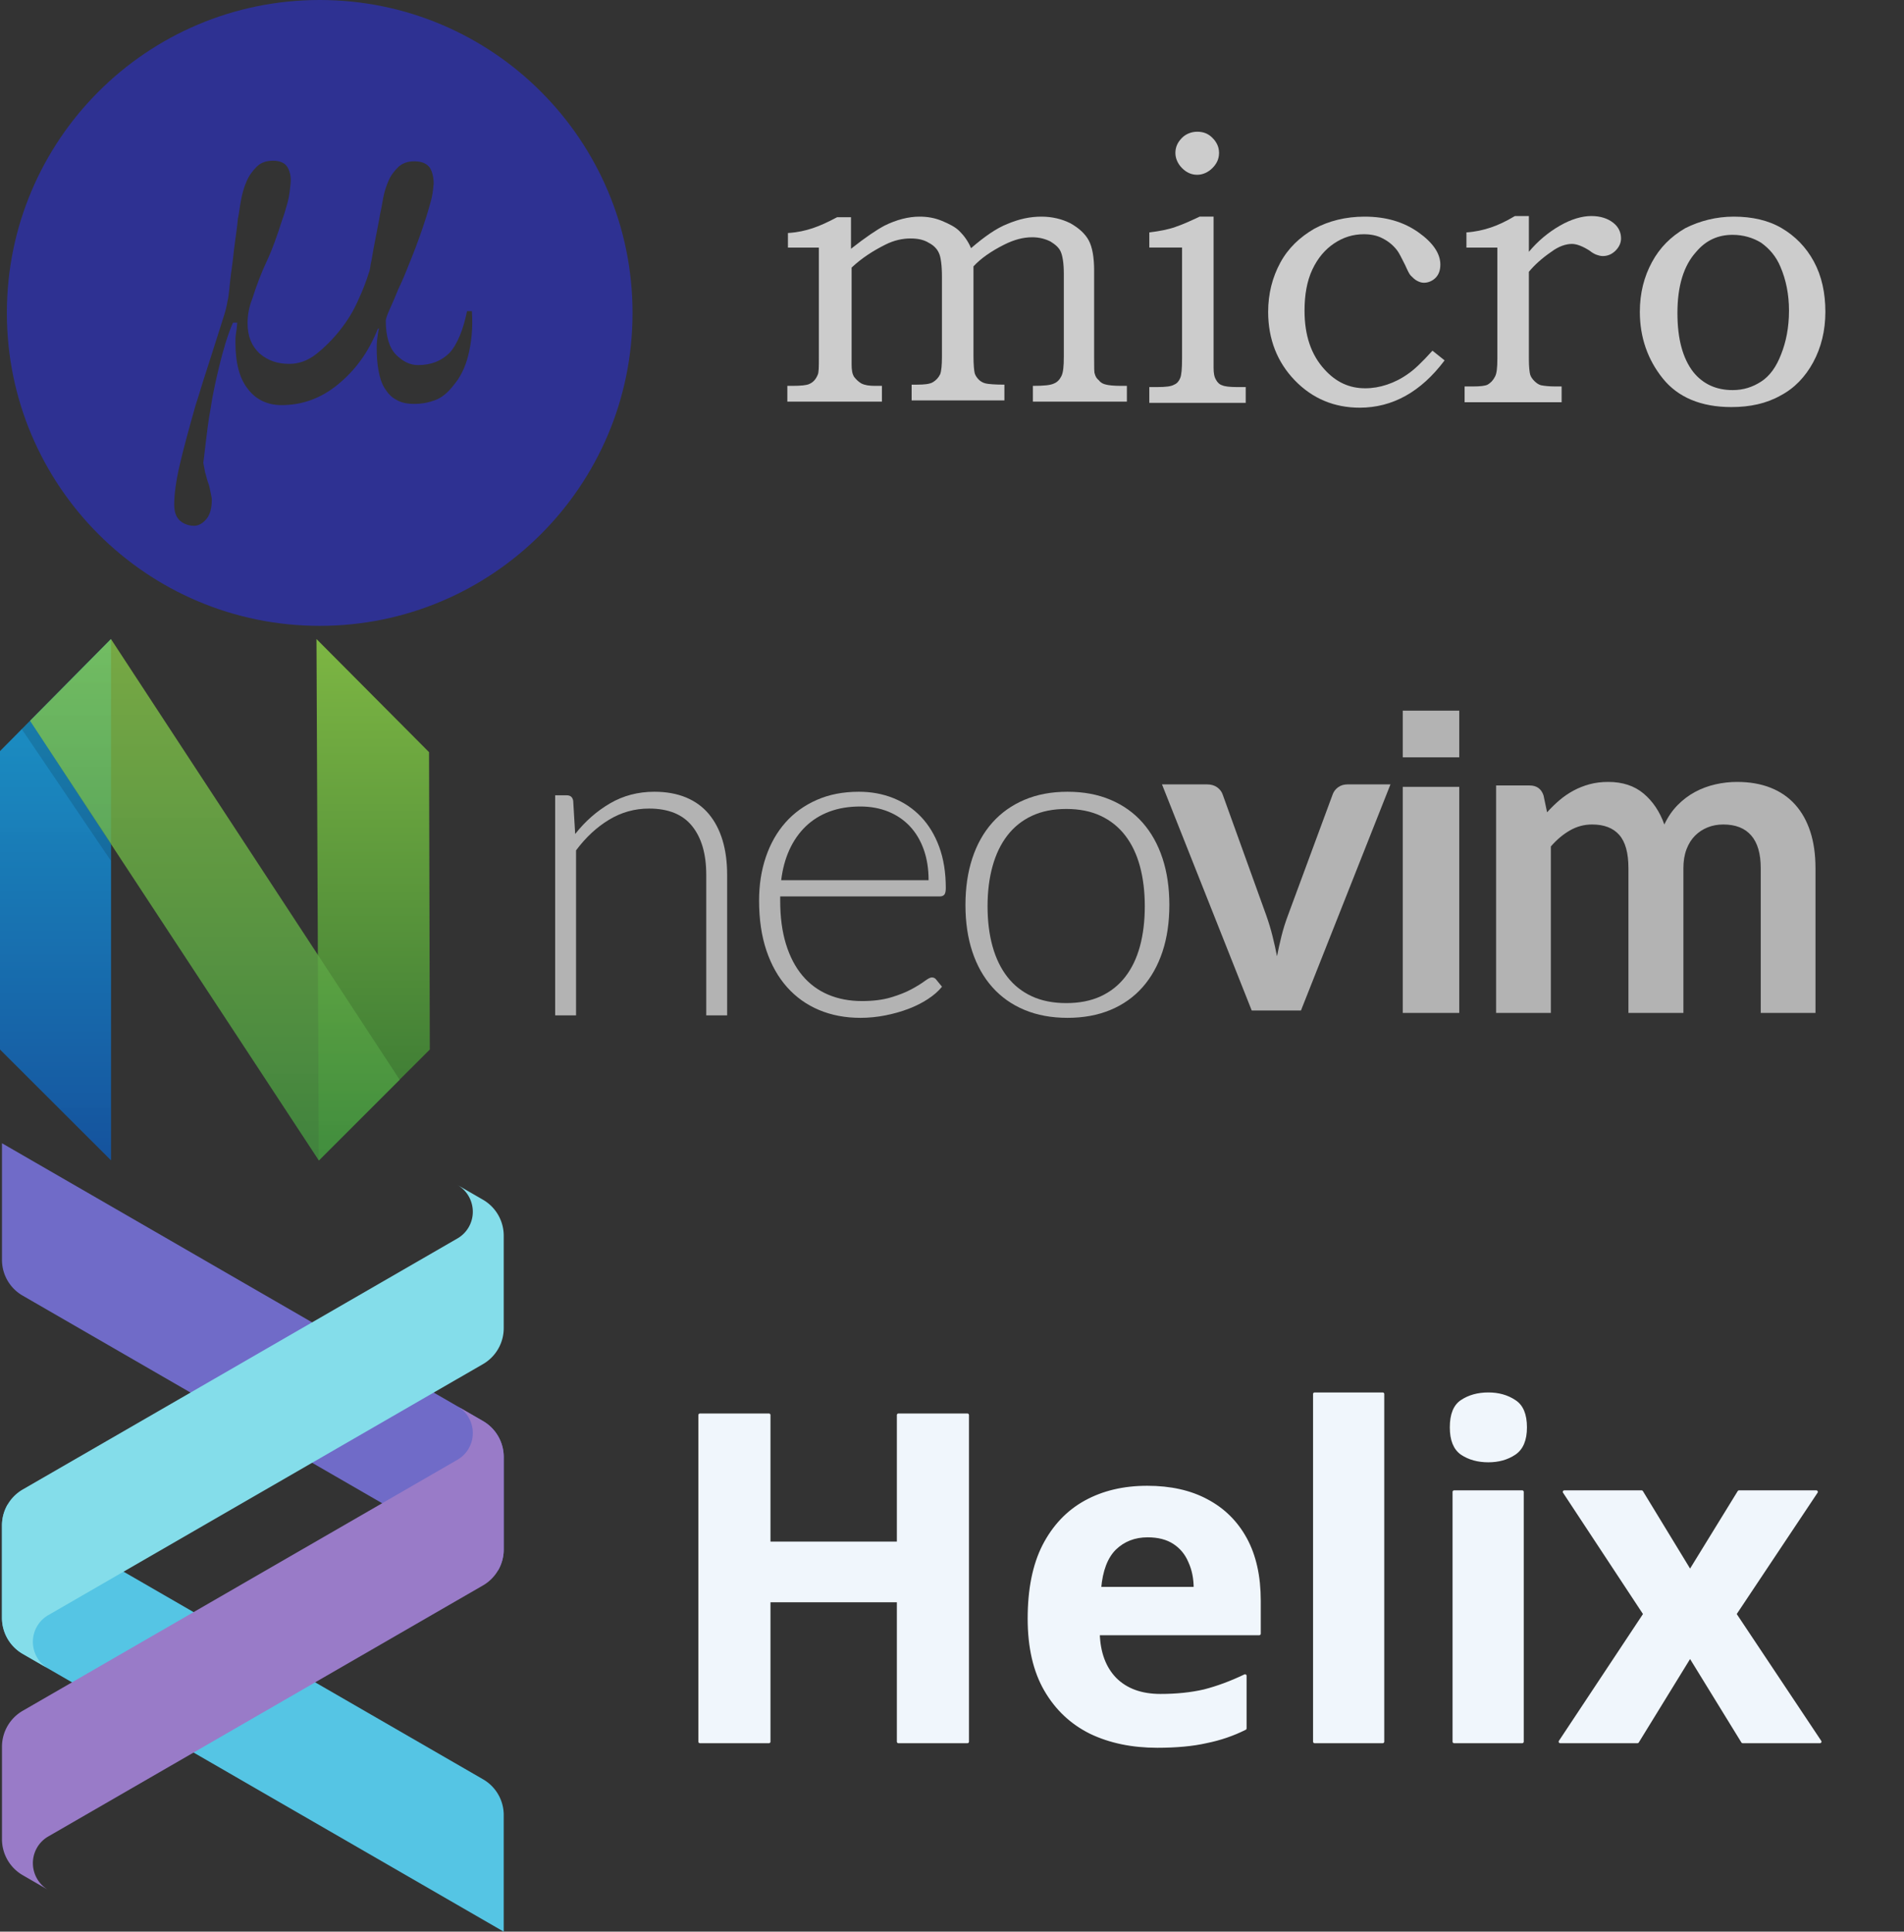 <?xml version="1.0" encoding="UTF-8" standalone="no"?>
<svg
   width="775"
   height="786.014"
   viewBox="0 0 775 786.014"
   version="1.1"
   id="svg9"
   sodipodi:docname="editors.svg"
   inkscape:version="1.4 (e7c3feb100, 2024-10-09)"
   xmlns:inkscape="http://www.inkscape.org/namespaces/inkscape"
   xmlns:sodipodi="http://sodipodi.sourceforge.net/DTD/sodipodi-0.dtd"
   xmlns="http://www.w3.org/2000/svg"
   xmlns:svg="http://www.w3.org/2000/svg"
   xmlns:rdf="http://www.w3.org/1999/02/22-rdf-syntax-ns#"
   xmlns:cc="http://creativecommons.org/ns#"
   xmlns:dc="http://purl.org/dc/elements/1.1/"
   xmlns:sketch="http://www.bohemiancoding.com/sketch/ns">
  <rect x="0" y="0" width="775" height="786.014" fill="#333333" stroke="none"/>
  <sodipodi:namedview
     id="namedview9"
     pagecolor="#ffffff"
     bordercolor="#000000"
     borderopacity="0.25"
     inkscape:showpageshadow="2"
     inkscape:pageopacity="0.0"
     inkscape:pagecheckerboard="0"
     inkscape:deskcolor="#d1d1d1"
     inkscape:zoom="0.68"
     inkscape:cx="368.38235"
     inkscape:cy="492.64706"
     inkscape:window-width="1893"
     inkscape:window-height="1174"
     inkscape:window-x="0"
     inkscape:window-y="0"
     inkscape:window-maximized="0"
     inkscape:current-layer="svg9" />
  <title
     id="title1">neovim-logo@2x</title>
  <description>Created with Sketch (http://www.bohemiancoding.com/sketch)</description>
  <defs
     id="defs6">
    <linearGradient
       x1="49.022"
       y1="-0.08"
       x2="49.022"
       y2="97.846"
       id="linearGradient-1"
       gradientTransform="scale(0.462,2.167)"
       gradientUnits="userSpaceOnUse">
      <stop
         stop-color="#16B0ED"
         stop-opacity="0.8"
         offset="0%"
         id="stop1" />
      <stop
         stop-color="#0F59B2"
         stop-opacity="0.837"
         offset="100%"
         id="stop2" />
    </linearGradient>
    <linearGradient
       x1="326.174"
       y1="-0.069"
       x2="326.174"
       y2="98.852"
       id="linearGradient-2"
       gradientTransform="scale(0.466,2.145)"
       gradientUnits="userSpaceOnUse">
      <stop
         stop-color="#7DB643"
         offset="0%"
         id="stop3" />
      <stop
         stop-color="#367533"
         offset="100%"
         id="stop4" />
    </linearGradient>
    <linearGradient
       x1="103.885"
       y1="-0.115"
       x2="103.885"
       y2="178.558"
       id="linearGradient-3"
       gradientTransform="scale(0.842,1.188)"
       gradientUnits="userSpaceOnUse">
      <stop
         stop-color="#88C649"
         stop-opacity="0.8"
         offset="0%"
         id="stop5" />
      <stop
         stop-color="#439240"
         stop-opacity="0.84"
         offset="100%"
         id="stop6" />
    </linearGradient>
  </defs>
  <g
     id="mark"
     sketch:type="MSLayerGroup"
     transform="translate(-0.027,260.176)"
     style="fill:none;fill-rule:evenodd;stroke:none;stroke-width:1">
    <path
       d="M 0.027,45.459 45.224,-0.173 45.224,211.998 0.027,166.894 Z"
       id="Left---green"
       fill="url(#linearGradient-1)"
       sketch:type="MSShapeGroup"
       style="fill:url(#linearGradient-1)" />
    <path
       d="M 129.337,45.889 175.152,-0.148 174.224,211.998 129.027,166.894 Z"
       id="Right---blue"
       fill="url(#linearGradient-2)"
       sketch:type="MSShapeGroup"
       transform="matrix(-1,0,0,1,304,0)"
       style="fill:url(#linearGradient-2)" />
    <path
       d="M 45.194,-0.137 162.7,179.173 129.818,212.054 12.25,33.141 Z"
       id="Cross---blue"
       fill="url(#linearGradient-3)"
       sketch:type="MSShapeGroup"
       style="fill:url(#linearGradient-3)" />
    <path
       d="m 45.234,83.032 -0.062,7.062 -36.281,-53.562 3.359,-3.422 z"
       id="Shadow"
       fill-opacity="0.13"
       fill="#000000"
       sketch:type="MSShapeGroup" />
  </g>
  <g
     id="wordmark"
     sketch:type="MSLayerGroup"
     transform="translate(225.973,289.176)"
     fill="#444444"
     style="fill:#b3b3b3;fill-rule:evenodd;stroke:none;stroke-width:1">
    <g
       id="Group"
       sketch:type="MSShapeGroup"
       style="fill:#b3b3b3">
      <g
         transform="translate(0,29)"
         id="g9"
         style="fill:#b3b3b3">
        <path
           d="M 0,95 V 5.44 h 4.655 c 1.55,0 2.446,0.751 2.685,2.25 L 8.146,21.192 C 12.204,16.033 16.932,11.876 22.334,8.726 27.733,5.575 33.747,4 40.371,4 c 4.893,0 9.206,0.781 12.935,2.34 3.729,1.561 6.817,3.811 9.265,6.751 2.447,2.942 4.297,6.481 5.55,10.621 C 69.373,27.853 70,32.533 70,37.754 V 95 H 61.496 V 37.754 c 0,-8.402 -1.91,-14.987 -5.729,-19.757 -3.82,-4.771 -9.668,-7.156 -17.545,-7.156 -5.851,0 -11.279,1.516 -16.292,4.545 -5.013,3.032 -9.488,7.186 -13.427,12.466 V 95 Z"
           id="Shape"
           style="fill:#b3b3b3" />
        <path
           d="m 123.624,4 c 5.067,0 9.755,0.868 14.069,2.605 4.312,1.738 8.052,4.268 11.219,7.592 3.167,3.324 5.638,7.412 7.419,12.264 C 158.11,31.312 159,36.883 159,43.172 c 0,1.317 -0.195,2.216 -0.588,2.695 -0.393,0.48 -1.01,0.719 -1.851,0.719 H 91.595 v 1.707 c 0,6.708 0.784,12.609 2.352,17.699 1.567,5.091 3.8,9.358 6.695,12.803 2.895,3.445 6.393,6.034 10.495,7.771 4.1,1.738 8.686,2.605 13.752,2.605 4.524,0 8.445,-0.494 11.762,-1.482 3.317,-0.988 6.107,-2.097 8.369,-3.324 2.262,-1.227 4.057,-2.336 5.383,-3.324 1.326,-0.988 2.293,-1.482 2.895,-1.482 0.784,0 1.388,0.3 1.81,0.898 l 2.352,2.875 c -1.448,1.797 -3.362,3.475 -5.745,5.031 -2.383,1.558 -5.038,2.891 -7.962,3.998 -2.926,1.109 -6.062,1.991 -9.41,2.65 C 130.998,95.669 127.636,96 124.257,96 118.105,96 112.495,94.936 107.429,92.811 102.362,90.685 98.014,87.585 94.386,83.512 90.756,79.438 87.951,74.452 85.971,68.553 83.99,62.654 83,55.899 83,48.293 83,41.885 83.919,35.97 85.76,30.549 87.6,25.128 90.253,20.456 93.721,16.533 97.188,12.611 101.441,9.542 106.479,7.324 111.513,5.109 117.229,4 123.624,4 Z m 0.573,6 c -4.696,0 -8.904,0.702 -12.623,2.105 -3.721,1.404 -6.936,3.421 -9.649,6.053 -2.713,2.632 -4.908,5.789 -6.586,9.474 C 93.66,31.316 92.55,35.439 92,40 h 60 c 0,-4.679 -0.672,-8.874 -2.013,-12.588 -1.343,-3.712 -3.232,-6.856 -5.67,-9.43 -2.438,-2.572 -5.366,-4.546 -8.781,-5.921 C 132.122,10.688 128.343,10 124.197,10 Z"
           id="path6"
           style="fill:#b3b3b3" />
        <path
           d="m 208.546,4 c 6.527,0 12.369,1.093 17.524,3.279 5.154,2.187 9.501,5.286 13.04,9.299 3.538,4.012 6.237,8.85 8.099,14.51 1.861,5.66 2.791,11.994 2.791,19.002 0,7.008 -0.932,13.327 -2.791,18.957 -1.861,5.631 -4.561,10.452 -8.099,14.465 -3.54,4.012 -7.886,7.098 -13.04,9.254 C 220.914,94.922 215.072,96 208.546,96 202.017,96 196.177,94.922 191.022,92.766 c -5.156,-2.156 -9.517,-5.241 -13.086,-9.254 -3.569,-4.012 -6.285,-8.835 -8.144,-14.465 C 167.93,63.417 167,57.098 167,50.09 c 0,-7.008 0.93,-13.342 2.791,-19.002 1.861,-5.66 4.576,-10.496 8.144,-14.51 3.569,-4.012 7.93,-7.112 13.086,-9.299 C 196.177,5.094 202.017,4 208.546,4 Z m -0.501,86 c 5.341,0 10.006,-0.918 13.997,-2.757 3.989,-1.839 7.32,-4.474 9.992,-7.909 2.67,-3.435 4.665,-7.576 5.986,-12.428 C 239.338,62.055 240,56.618 240,50.59 c 0,-5.966 -0.661,-11.389 -1.98,-16.27 -1.321,-4.881 -3.316,-9.053 -5.986,-12.519 -2.67,-3.464 -6,-6.13 -9.992,-7.999 C 218.051,11.935 213.385,11 208.045,11 c -5.34,0 -10.008,0.935 -13.997,2.802 -3.991,1.869 -7.322,4.536 -9.992,7.999 -2.672,3.466 -4.681,7.638 -6.031,12.519 C 176.675,39.201 176,44.625 176,50.59 c 0,6.025 0.675,11.465 2.025,16.315 1.35,4.852 3.359,8.994 6.031,12.428 2.67,3.435 6,6.071 9.992,7.909 C 198.037,89.082 202.704,90 208.045,90 Z"
           id="path7"
           style="fill:#b3b3b3" />
        <path
           d="M 303.57,93 H 283.52 L 247,1 h 18.349 c 1.611,0 2.968,0.389 4.073,1.166 1.103,0.778 1.865,1.763 2.282,2.959 l 17.723,49.138 c 1.013,2.869 1.865,5.68 2.551,8.429 0.686,2.751 1.298,5.5 1.835,8.25 0.537,-2.749 1.148,-5.498 1.835,-8.25 0.686,-2.749 1.566,-5.559 2.641,-8.429 L 316.459,5.125 C 316.876,3.929 317.623,2.944 318.697,2.166 319.771,1.389 321.053,1 322.546,1 H 340 Z"
           id="path8"
           style="fill:#b3b3b3" />
        <rect
           id="Rectangle"
           x="345"
           y="2"
           width="23"
           height="92"
           style="fill:#b3b3b3" />
        <path
           d="M 383,94 V 1.443 h 13.624 c 2.887,0 4.779,1.353 5.682,4.06 l 1.443,6.856 c 1.624,-1.804 3.323,-3.459 5.097,-4.962 1.774,-1.503 3.668,-2.797 5.683,-3.879 2.014,-1.083 4.179,-1.94 6.495,-2.571 C 423.339,0.316 425.88,0 428.649,0 c 5.831,0 10.629,1.579 14.389,4.736 3.758,3.157 6.571,7.352 8.435,12.584 1.443,-3.067 3.248,-5.698 5.413,-7.893 2.165,-2.194 4.541,-3.984 7.127,-5.368 2.585,-1.382 5.337,-2.405 8.254,-3.067 C 475.183,0.33 478.115,0 481.063,0 c 5.111,0 9.653,0.783 13.622,2.345 3.969,1.564 7.307,3.848 10.014,6.856 2.706,3.008 4.767,6.676 6.18,11.006 C 512.291,24.537 513,29.499 513,35.092 V 94 H 490.716 V 35.092 c 0,-5.894 -1.294,-10.329 -3.877,-13.306 -2.587,-2.977 -6.376,-4.465 -11.369,-4.465 -2.286,0 -4.404,0.392 -6.358,1.173 -1.956,0.783 -3.67,1.911 -5.144,3.383 -1.472,1.474 -2.631,3.323 -3.473,5.548 -0.843,2.225 -1.263,4.781 -1.263,7.668 V 94 H 436.861 V 35.092 c 0,-6.194 -1.249,-10.704 -3.744,-13.532 -2.497,-2.825 -6.18,-4.24 -11.051,-4.24 -3.19,0 -6.18,0.797 -8.976,2.391 -2.798,1.593 -5.398,3.774 -7.803,6.54 V 94 Z"
           id="path9"
           style="fill:#b3b3b3" />
      </g>
      <rect
         id="rect9"
         x="345"
         y="0"
         width="23"
         height="19"
         style="fill:#b3b3b3" />
    </g>
  </g>
  <g
     id="g1"
     transform="matrix(0.355,0,0,0.355,-234.697,451.865)">
    <path
       d="m 1083.58,1875.72 551.48,318.4 a 47.66,47.66 0 0 1 23.82,41.27 v 105.94 c 0,8.51 -2.27,16.7 -6.38,23.83 0,0 -437.8,-252.76 -545.3,-314.83 a 47.245,47.245 0 0 1 -23.62,-40.92 z"
       style="clip-rule:evenodd;fill:#706bc8;fill-rule:evenodd;stroke-linejoin:round;stroke-miterlimit:2"
       transform="translate(-420.199,-1838.15)"
       id="path1" />
    <path
       d="m 1635.26,2604.84 a 47.228,47.228 0 0 1 23.62,40.91 v 133.69 l -551.47,-318.39 a 47.66,47.66 0 0 1 -23.83,-41.27 v -105.94 c 0,-8.52 2.27,-16.71 6.38,-23.83 0,0 437.8,252.76 545.3,314.83"
       style="clip-rule:evenodd;fill:#55c5e4;fill-rule:evenodd;stroke-linejoin:round;stroke-miterlimit:2"
       transform="translate(-420.199,-1838.15)"
       id="path2" />
    <path
       d="m 790.407,1432.56 a 35.033,35.033 0 0 0 -12.898,12.9 c -9.647,16.7 -4.036,38.3 12.495,48.13 h -0.006 l -28.825,-16.64 a 47.644,47.644 0 0 1 -23.829,-41.27 v -105.94 c 0,-17.03 9.083,-32.76 23.829,-41.27 l 498.417,-287.73 0.24,-0.14 a 34.962,34.962 0 0 0 12.65,-12.756 c 9.65,-16.708 4.04,-38.3 -12.49,-48.137 h 0.01 l 28.82,16.642 a 47.648,47.648 0 0 1 23.83,41.273 v 105.938 c 0,17.03 -9.08,32.76 -23.83,41.27 l -29.63,17.11 0.4,-0.26 z"
       style="clip-rule:evenodd;fill:#84ddea;fill-rule:evenodd;stroke-linejoin:round;stroke-miterlimit:2"
       transform="translate(-73.964,-854.054)"
       id="path3" />
    <path
       d="m 790.407,1686.24 a 35.08,35.08 0 0 0 -12.898,12.89 c -9.647,16.71 -4.036,38.3 12.495,48.14 h -0.006 l -28.825,-16.64 a 47.656,47.656 0 0 1 -23.829,-41.27 v -105.94 c 0,-17.03 9.083,-32.76 23.829,-41.27 l 498.417,-287.73 0.24,-0.14 c 5.09,-2.99 9.5,-7.29 12.65,-12.76 9.65,-16.71 4.04,-38.3 -12.49,-48.14 h 0.01 l 28.82,16.65 a 47.636,47.636 0 0 1 23.83,41.27 v 105.94 c 0,17.02 -9.08,32.76 -23.83,41.27 l -29.63,17.1 0.4,-0.25 z"
       style="clip-rule:evenodd;fill:#997bc8;fill-rule:evenodd;stroke-linejoin:round;stroke-miterlimit:2"
       transform="translate(-73.964,-854.054)"
       id="path4" />
    <g
       aria-label="Helix"
       style="font-size:4px;-inkscape-font-specification:'sans-serif, Normal';white-space:pre;shape-inside:url(#b);clip-rule:evenodd;display:inline;fill:#f0f6fc;fill-opacity:1;fill-rule:evenodd;stroke:#f0f6fc;stroke-width:2.667;stroke-linejoin:round;stroke-miterlimit:2;stroke-opacity:1"
       transform="matrix(1.311,0,0,1.311,142.024,48.21)"
       id="g5">
      <path
         d="m 1242.072,515.108 h -60.4 v -123.2 h -113.2 v 123.2 h -60.4 v -285.6 h 60.4 v 112 h 113.2 v -112 h 60.4 z m 157.2,-222.4 q 30.4,0 52,11.6 22,11.6 34,33.6 12,22 12,54 v 28.8 h -140.8 q 0.8,25.2 14.8,39.6 14.4,14.4 39.6,14.4 21.2,0 38.4,-4 17.2,-4.4 35.6,-13.2 v 46 q -16,8 -34,11.6 -17.6,4 -42.8,4 -32.8,0 -58,-12 -25.2,-12.4 -39.6,-37.2 -14.4,-24.8 -14.4,-62.4 0,-38.4 12.8,-63.6 13.2,-25.6 36.4,-38.4 23.2,-12.8 54,-12.8 z m 0.4,42.4 q -17.2,0 -28.8,11.2 -11.2,11.2 -13.2,34.8 h 83.6 q 0,-13.2 -4.8,-23.6 -4.4,-10.4 -13.6,-16.4 -9.2,-6 -23.2,-6 z m 205.6,180 h -59.6 v -304 h 59.6 z m 122,-218.4 v 218.4 h -59.6 v -218.4 z m -29.6,-85.6 q 13.2,0 22.8,6.4 9.6,6 9.6,22.8 0,16.4 -9.6,22.8 -9.6,6.4 -22.8,6.4 -13.6,0 -23.2,-6.4 -9.2,-6.4 -9.2,-22.8 0,-16.8 9.2,-22.8 9.6,-6.4 23.2,-6.4 z m 136.8,192.4 -70.4,-106.8 h 67.6 l 42.4,69.6 42.8,-69.6 h 67.6 l -71.2,106.8 74.4,111.6 h -67.6 l -46,-74.8 -46,74.8 h -67.6 z"
         style="font-size:400px;-inkscape-font-specification:'sans-serif, @wght=700';font-variation-settings:'wght' 700;fill:#f0f6fc;fill-opacity:1;stroke:#f0f6fc;stroke-opacity:1"
         id="path5" />
    </g>
  </g>
  <g
     id="g3"
     transform="matrix(2.468,0,0,2.468,-436.461,-426.425)"
     style="fill:#cccccc">
    <path
       d="m 306.8,213.8 v -2.6 c 1.6,-0.1 2.9,-0.4 4.1,-0.8 1.2,-0.4 2.5,-1 4,-1.8 h 2.3 v 5.2 c 2.4,-1.9 4.2,-3.1 5.5,-3.8 2,-1 4,-1.5 5.8,-1.5 1.3,0 2.5,0.2 3.7,0.7 1.2,0.5 2.2,1 2.9,1.7 0.7,0.7 1.4,1.6 1.9,2.8 2.2,-1.9 4.2,-3.3 6,-4 1.9,-0.8 3.7,-1.2 5.6,-1.2 1.8,0 3.4,0.4 4.8,1.1 1.4,0.8 2.4,1.7 3,2.8 0.6,1.1 0.9,2.8 0.9,5 v 14.4 c 0,1.5 0,2.4 0.1,2.6 0.1,0.4 0.3,0.8 0.7,1.1 0.3,0.4 0.7,0.6 1.2,0.7 0.4,0.1 1.2,0.2 2.4,0.2 h 1 v 2.6 h -15.5 v -2.6 c 1.8,0 2.9,-0.1 3.5,-0.4 0.5,-0.2 0.9,-0.6 1.2,-1.2 0.3,-0.6 0.4,-1.6 0.4,-3.2 v -13.7 c 0,-1.7 -0.2,-2.9 -0.5,-3.6 -0.3,-0.7 -0.9,-1.2 -1.7,-1.7 -0.8,-0.4 -1.8,-0.7 -3,-0.7 -1.5,0 -3,0.4 -4.6,1.2 -2.2,1.1 -3.9,2.3 -5.1,3.6 v 14.8 c 0,1.4 0.1,2.4 0.2,2.8 0.1,0.4 0.4,0.8 0.7,1.1 0.3,0.3 0.7,0.5 1.1,0.6 0.4,0.1 1.5,0.2 3.1,0.2 v 2.6 h -15.3 v -2.6 h 0.9 c 1.2,0 2.1,-0.1 2.6,-0.4 0.5,-0.3 0.9,-0.7 1.2,-1.3 0.2,-0.5 0.3,-1.5 0.3,-2.9 v -13.2 c 0,-1.9 -0.2,-3.3 -0.5,-3.9 -0.3,-0.7 -0.9,-1.3 -1.7,-1.7 -0.8,-0.5 -1.8,-0.7 -3,-0.7 -1.3,0 -2.7,0.3 -4.1,1 -2,1 -3.9,2.2 -5.6,3.8 v 15.9 c 0,1 0.1,1.6 0.4,2.1 0.3,0.4 0.7,0.8 1.2,1.1 0.6,0.3 1.3,0.4 2.3,0.4 h 1.1 v 2.6 h -15.6 v -2.6 h 0.8 c 1.4,0 2.4,-0.1 2.8,-0.3 0.7,-0.3 1.1,-0.8 1.4,-1.5 0.2,-0.4 0.2,-1.3 0.2,-2.9 v -18.1 h -5.1 z"
       id="path5-6"
       inkscape:connector-curvature="0"
       style="fill:#cccccc" />
    <path
       d="m 366.4,213.7 v -2.6 c 1.7,-0.2 3.2,-0.5 4.3,-0.9 1.2,-0.4 2.5,-1 4,-1.7 h 2.3 v 24.9 c 0,0.9 0.1,1.5 0.4,2 0.2,0.4 0.6,0.8 1,0.9 0.4,0.2 1.3,0.3 2.4,0.3 h 1.5 v 2.6 h -15.9 v -2.6 h 1.3 c 1.4,0 2.3,-0.1 2.8,-0.4 0.5,-0.2 0.8,-0.6 1,-1.1 0.2,-0.5 0.3,-1.5 0.3,-3.2 v -18.3 h -5.4 z m 7.9,-19.2 c 1,0 1.8,0.3 2.5,1 0.7,0.7 1.1,1.5 1.1,2.5 0,1 -0.4,1.8 -1.1,2.5 -0.7,0.7 -1.6,1.1 -2.5,1.1 -1,0 -1.8,-0.4 -2.5,-1.1 -0.7,-0.7 -1.1,-1.6 -1.1,-2.5 0,-1 0.4,-1.8 1.1,-2.5 0.6,-0.6 1.5,-1 2.5,-1 z"
       id="path7-7"
       inkscape:connector-curvature="0"
       style="fill:#cccccc" />
    <path
       d="m 413.1,230.6 2,1.6 c -3.9,5.2 -8.6,7.8 -14,7.8 -4.2,0 -7.8,-1.5 -10.7,-4.5 -2.9,-3 -4.4,-6.8 -4.4,-11.3 0,-3 0.7,-5.7 2,-8.1 1.3,-2.4 3.2,-4.2 5.6,-5.6 2.4,-1.3 5.2,-2 8.3,-2 3.6,0 6.5,0.9 8.9,2.6 2.4,1.7 3.6,3.5 3.6,5.3 0,1 -0.3,1.7 -0.8,2.2 -0.5,0.5 -1.2,0.8 -1.9,0.8 -0.4,0 -0.7,-0.1 -1.1,-0.3 -0.4,-0.2 -0.7,-0.5 -1.1,-0.9 -0.2,-0.2 -0.5,-0.8 -0.9,-1.7 -0.6,-1.2 -1,-2 -1.3,-2.4 -0.6,-0.8 -1.4,-1.5 -2.4,-2 -0.9,-0.5 -2,-0.7 -3.1,-0.7 -1.8,0 -3.4,0.5 -4.9,1.5 -1.5,1 -2.7,2.4 -3.6,4.3 -0.9,1.9 -1.3,4.2 -1.3,6.8 0,4.1 1.1,7.3 3.3,9.7 1.9,2.1 4.1,3.1 6.7,3.1 1.2,0 2.4,-0.2 3.6,-0.6 1.2,-0.4 2.4,-1 3.5,-1.8 0.9,-0.6 2.2,-1.8 4,-3.8 z"
       id="path9-5"
       inkscape:connector-curvature="0"
       style="fill:#cccccc" />
    <path
       d="m 418.7,213.7 v -2.6 c 1.5,-0.1 2.8,-0.4 4,-0.8 1.2,-0.4 2.5,-1 4,-1.9 h 2.3 v 5.9 c 1.5,-1.8 3.2,-3.2 5.1,-4.3 1.9,-1.1 3.7,-1.6 5.2,-1.6 1.5,0 2.7,0.4 3.6,1.1 0.9,0.7 1.3,1.6 1.3,2.6 0,0.7 -0.3,1.4 -0.9,2 -0.6,0.6 -1.3,0.9 -2.1,0.9 -0.4,0 -0.7,-0.1 -1,-0.2 -0.3,-0.1 -0.7,-0.3 -1.2,-0.7 -1.1,-0.7 -2.1,-1.1 -2.9,-1.1 -1,0 -2.2,0.4 -3.4,1.3 -1.6,1.1 -2.8,2.2 -3.7,3.3 V 232 c 0,1.2 0.1,2.1 0.2,2.5 0.1,0.4 0.4,0.8 0.7,1.1 0.3,0.3 0.7,0.6 1.1,0.7 0.5,0.1 1.3,0.2 2.4,0.2 h 1 v 2.6 h -16 v -2.6 h 1.3 c 1.3,0 2.1,-0.1 2.5,-0.3 0.5,-0.3 0.9,-0.7 1.2,-1.3 0.3,-0.5 0.4,-1.5 0.4,-3 v -18.3 h -5.1 z"
       id="path11"
       inkscape:connector-curvature="0"
       style="fill:#cccccc" />
    <path
       d="m 462.8,208.5 c 3,0 5.7,0.6 7.9,1.9 2.2,1.3 4,3.1 5.3,5.5 1.3,2.4 1.9,5.2 1.9,8.3 0,3.1 -0.7,5.9 -2,8.3 -1.3,2.4 -3.1,4.3 -5.4,5.5 -2.3,1.3 -5,1.9 -8.1,1.9 -5,0 -8.8,-1.6 -11.3,-4.7 -2.5,-3.1 -3.8,-6.8 -3.8,-11 0,-3.1 0.7,-5.8 2,-8.2 1.3,-2.4 3.1,-4.2 5.5,-5.6 2.4,-1.2 5.1,-1.9 8,-1.9 z m -0.2,3 c -2.4,0 -4.4,0.9 -6,2.8 -2.1,2.3 -3.1,5.7 -3.1,10.1 0,4.3 0.9,7.5 2.6,9.7 1.6,2 3.8,3 6.5,3 1.8,0 3.3,-0.5 4.7,-1.4 1.4,-0.9 2.5,-2.4 3.3,-4.5 0.8,-2 1.3,-4.4 1.3,-7.2 0,-2.7 -0.5,-5.1 -1.4,-7.2 -0.7,-1.7 -1.8,-3 -3.2,-4 -1.3,-0.8 -2.9,-1.3 -4.7,-1.3 z"
       id="path13"
       inkscape:connector-curvature="0"
       style="fill:#cccccc" />
  </g>
  <path
     d="M 130.132,0 C 59.801,0 2.796,57.005 2.796,127.335 c 0,70.331 57.005,127.335 127.335,127.335 70.331,0 127.335,-57.005 127.335,-127.335 C 257.467,57.005 200.462,0 130.132,0 Z m 60.46,144.609 c -1.234,4.935 -3.208,8.884 -5.923,12.092 -2.468,3.208 -4.935,5.182 -7.65,6.169 -2.715,0.987 -5.429,1.481 -8.39,1.481 -2.961,0 -5.429,-0.494 -7.403,-1.727 -1.974,-0.987 -3.455,-2.715 -4.689,-4.689 -1.234,-1.974 -1.974,-4.442 -2.468,-7.156 -0.494,-2.715 -0.74,-5.676 -0.74,-8.884 0,-1.234 0,-2.468 0.247,-4.195 0.247,-1.727 0.494,-3.948 0.74,-3.948 h -0.494 c -3.948,9.871 -9.377,17.027 -16.287,22.703 -6.91,5.676 -14.56,8.39 -22.95,8.39 -5.676,0 -10.364,-2.221 -13.573,-6.416 -3.455,-4.195 -5.182,-10.611 -5.182,-19.002 0,-1.234 0,-2.468 0.247,-3.948 0.247,-1.234 0.247,-1.727 0.494,-4.195 h -1.727 c -2.221,4.935 -4.195,11.845 -5.676,18.014 -1.481,6.169 -2.715,11.845 -3.455,17.027 -0.987,5.182 -1.481,9.871 -1.974,13.819 -0.494,3.948 -0.74,6.663 -0.987,8.144 0.247,1.234 0.494,2.468 0.74,3.948 0.494,1.481 0.74,2.961 1.234,4.195 0.494,1.234 0.74,2.715 0.987,3.948 0.247,1.234 0.494,2.221 0.494,2.961 0,3.455 -0.74,6.169 -2.221,7.897 -1.481,1.727 -3.208,2.715 -4.935,2.715 -2.221,0 -4.195,-0.74 -5.676,-1.974 -1.727,-1.481 -2.468,-3.702 -2.468,-6.663 0,-4.195 0.74,-9.624 2.221,-16.04 1.481,-6.416 3.702,-14.56 6.416,-24.184 1.481,-4.442 2.715,-8.884 4.195,-13.326 1.481,-4.442 2.715,-8.637 3.948,-12.339 1.234,-3.702 2.221,-7.156 3.208,-10.118 0.987,-2.961 1.481,-5.182 1.727,-6.91 0.247,-0.74 0.494,-2.468 0.74,-4.935 0.247,-2.468 0.494,-5.182 0.987,-8.39 0.494,-3.208 0.74,-6.663 1.234,-10.118 0.494,-3.702 0.987,-6.91 1.234,-9.871 0.494,-2.221 0.74,-4.689 1.234,-7.403 0.494,-2.715 1.234,-5.429 2.221,-7.65 0.987,-2.468 2.468,-4.442 4.195,-6.169 1.727,-1.727 3.948,-2.468 6.663,-2.468 2.961,0 4.935,0.987 5.923,2.715 0.987,1.727 1.481,3.948 1.234,6.416 -0.247,2.468 -0.494,5.182 -1.234,7.897 -0.74,2.715 -1.481,5.182 -2.221,7.156 -1.974,6.169 -3.948,11.845 -6.169,16.534 -2.221,4.689 -4.195,9.871 -5.923,15.3 -1.481,3.702 -1.974,7.156 -1.974,10.118 0,5.429 1.727,9.377 4.935,12.339 3.455,2.961 7.403,4.195 12.092,4.195 3.702,0 7.403,-1.234 10.858,-3.948 3.455,-2.715 6.663,-5.923 9.624,-9.624 2.961,-3.702 5.429,-7.65 7.403,-12.092 1.974,-4.195 3.455,-8.144 4.442,-11.352 0.247,-0.494 0.494,-1.481 0.74,-3.455 0.494,-1.974 0.74,-4.195 1.234,-6.663 0.494,-2.468 0.987,-4.935 1.481,-7.65 0.494,-2.715 0.987,-4.935 1.234,-6.663 0.494,-1.974 0.74,-3.948 1.234,-6.416 0.494,-2.468 1.234,-4.689 2.221,-6.91 0.987,-2.221 2.468,-3.948 3.948,-5.429 1.727,-1.481 3.702,-2.221 6.416,-2.221 3.208,0 5.182,0.987 6.416,2.715 0.987,1.727 1.481,3.948 1.481,6.416 -0.247,2.468 -0.494,4.935 -1.234,7.403 -0.74,2.468 -1.234,4.442 -1.727,5.923 -1.974,6.169 -3.948,11.598 -5.923,16.534 -1.974,4.935 -3.702,9.377 -5.429,12.832 -1.481,3.702 -2.715,6.416 -3.702,8.637 -0.987,2.221 -1.481,3.702 -1.481,4.442 0,6.416 1.481,11.105 4.195,13.819 2.715,2.715 5.676,4.195 8.884,4.195 5.429,0 9.624,-1.727 12.832,-4.935 3.208,-3.455 5.676,-9.624 7.156,-17.027 h 1.974 c 0.494,7.156 -0.247,13.079 -1.481,18.014 z"
     id="path15"
     inkscape:connector-curvature="0"
     style="fill:#2e3192;stroke-width:2.468" />
</svg>
